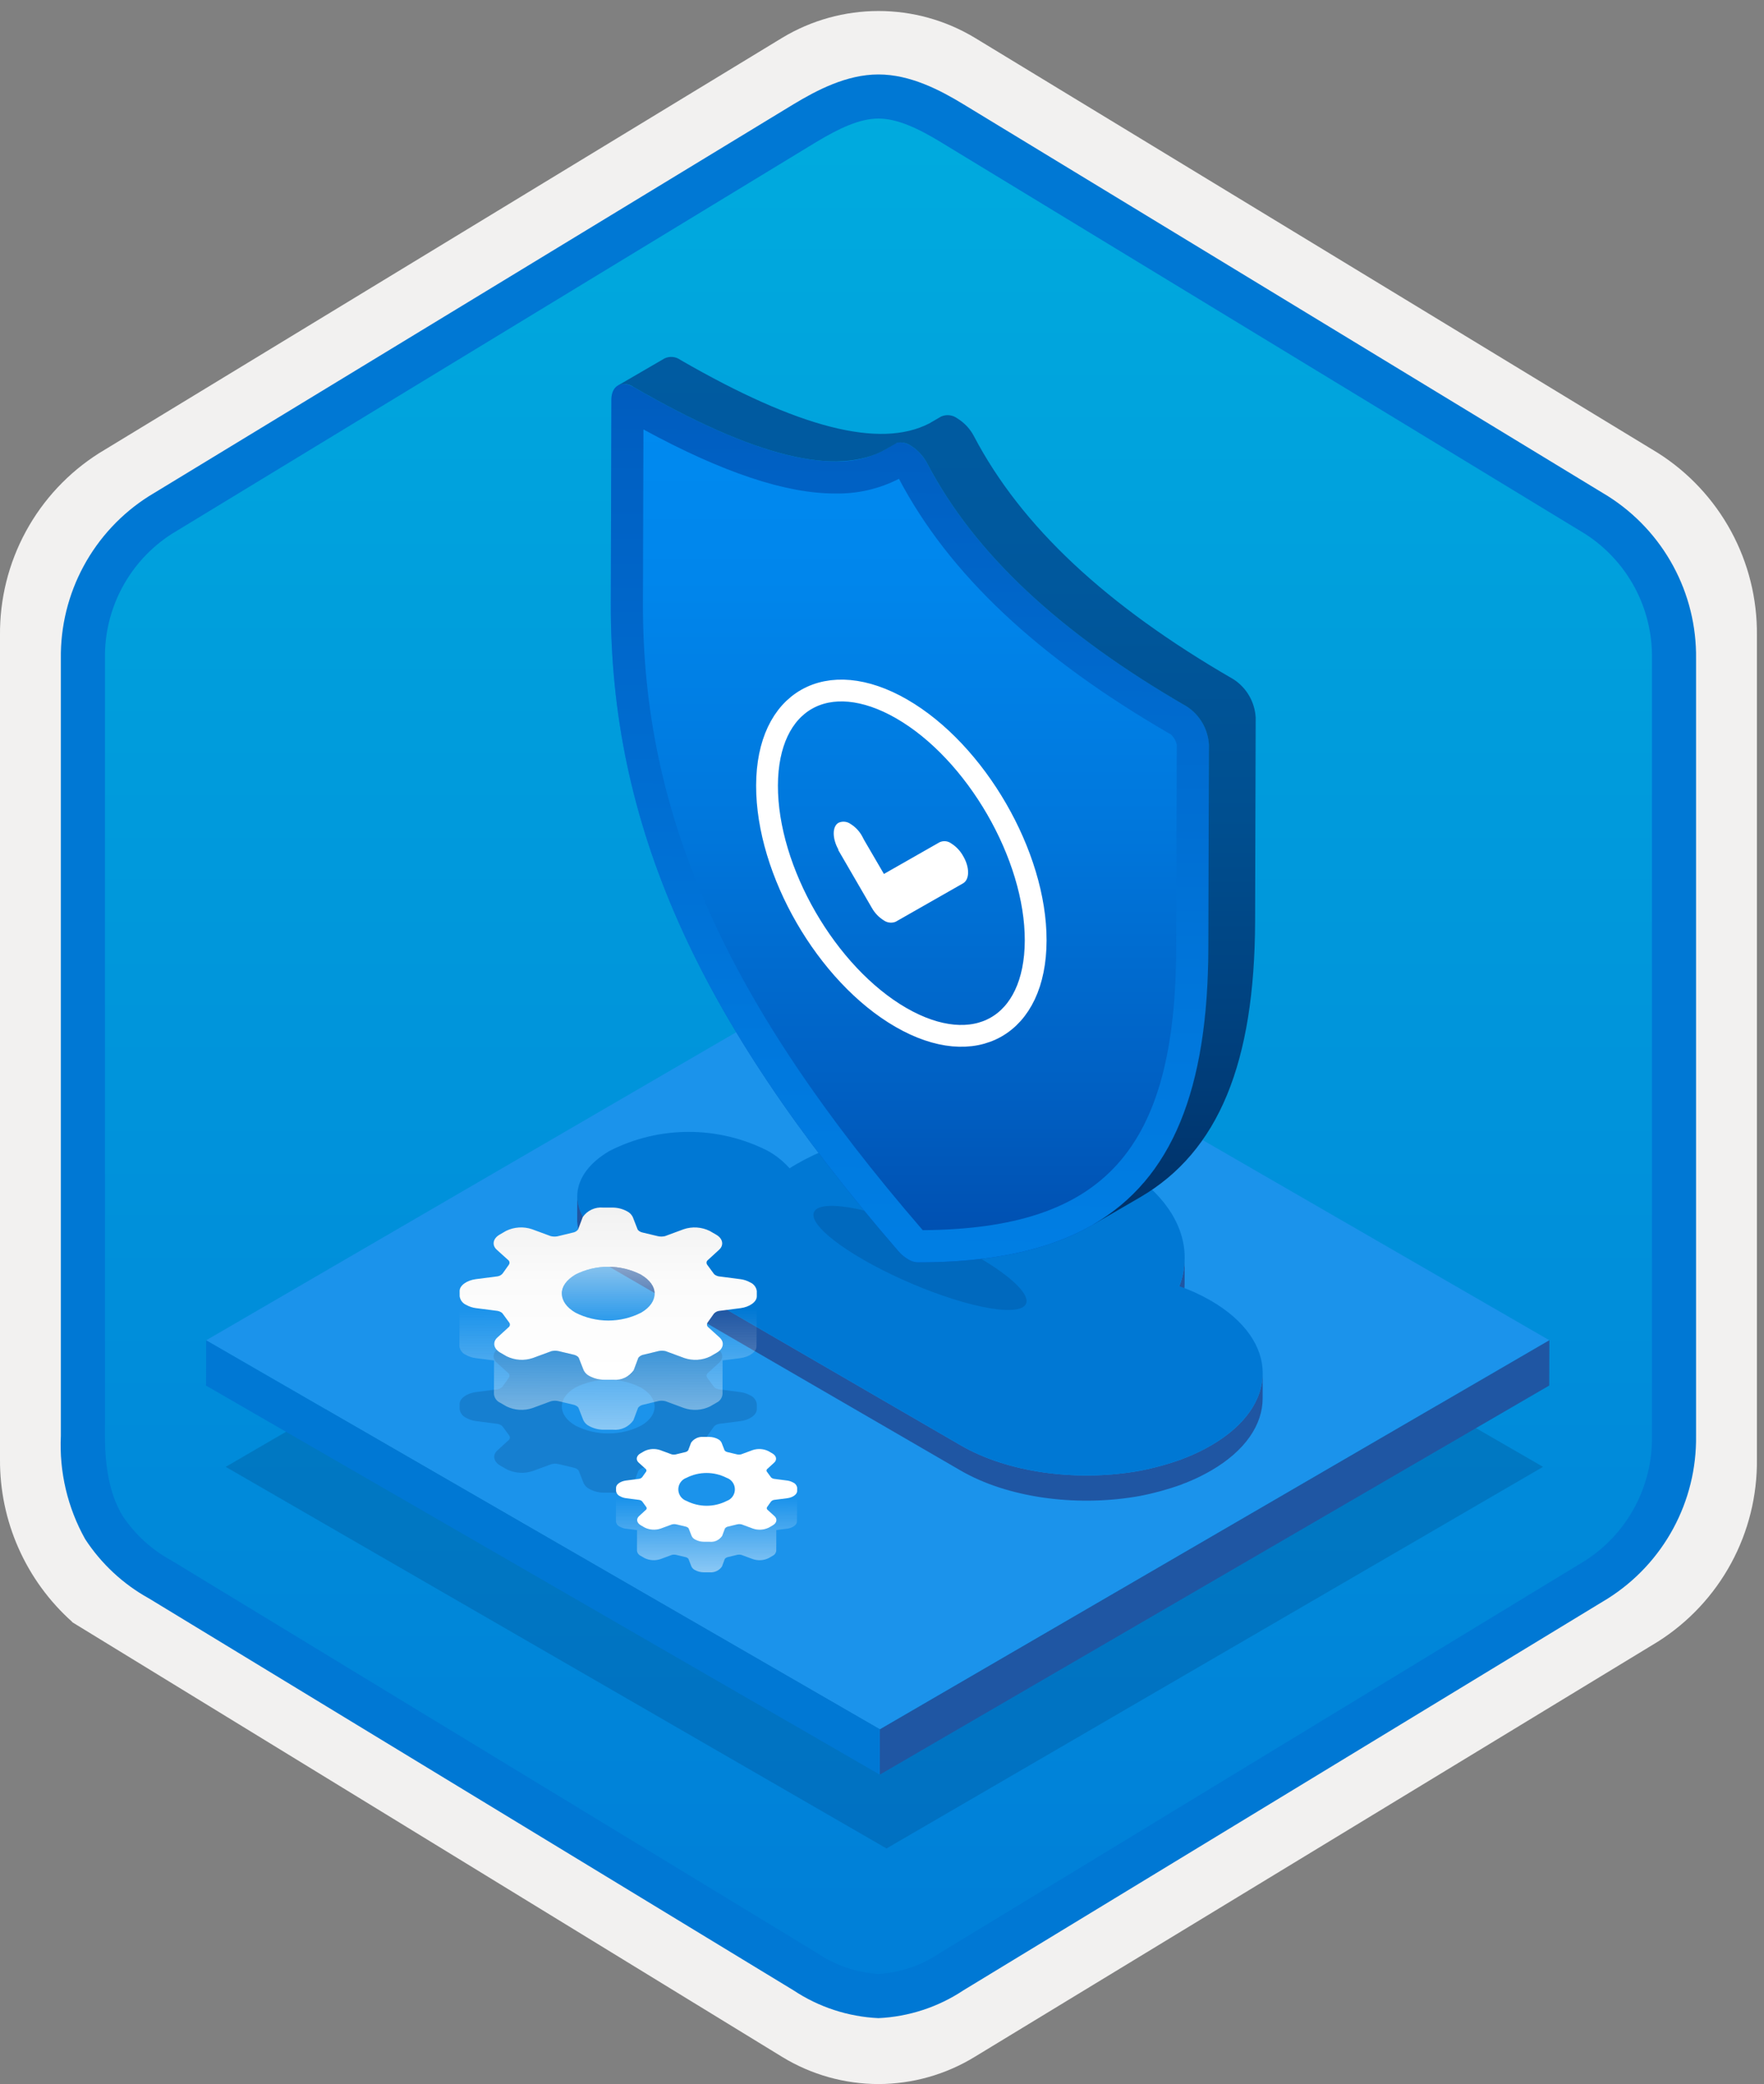 <svg width="160" height="189" viewBox="0 0 160 189" fill="none" xmlns="http://www.w3.org/2000/svg">
<rect x="0" y="0" width="160" height="189" fill="#808080" stroke="none"/>
<g clip-path="url(#clip0_375_5484)">
<path d="M79.678 188.997C82.759 188.992 85.78 188.139 88.408 186.531L150.384 148.871C153.165 147.108 155.449 144.663 157.019 141.768C158.589 138.874 159.394 135.626 159.356 132.333V57.618C159.392 54.326 158.587 51.079 157.017 48.185C155.447 45.291 153.163 42.845 150.384 41.081L88.408 3.42C85.775 1.835 82.759 0.998 79.686 0.998C76.612 0.998 73.596 1.835 70.963 3.42L8.988 41.096C6.205 42.858 3.918 45.302 2.345 48.197C0.772 51.091 -0.035 54.339 4.1431e-06 57.633V132.333C-0.019 135.116 0.556 137.872 1.686 140.416C2.816 142.96 4.474 145.233 6.552 147.086V147.112L70.963 186.546C73.588 188.146 76.603 188.994 79.678 188.997V188.997ZM80.326 7.95C82.278 7.95 84.755 9.163 86.465 10.207L147.222 47.401C150.974 49.686 153.09 56.282 153.09 61.033L152.458 132.333C152.458 137.084 149.259 141.352 145.506 143.637L85.11 180.018C81.676 182.106 78.885 182.106 75.451 180.018L14.243 143.546C10.49 141.262 7.472 137.069 7.472 132.333V58.686C7.504 56.32 8.113 53.999 9.246 51.922C10.379 49.846 12.001 48.077 13.972 46.769L74.548 10.207C76.258 9.163 78.374 7.95 80.326 7.95Z" fill="#F2F1F0"/>
<path fill-rule="evenodd" clip-rule="evenodd" d="M87.576 11.53C85.206 10.057 82.47 9.276 79.678 9.276C76.887 9.276 74.151 10.057 71.78 11.53L15.645 45.862C13.119 47.473 11.047 49.704 9.625 52.341C8.203 54.979 7.479 57.936 7.52 60.932V129.035C7.48 132.031 8.206 134.987 9.627 137.624C11.049 140.261 13.121 142.492 15.645 144.105L71.78 178.436C74.151 179.91 76.887 180.691 79.678 180.691C82.47 180.691 85.206 179.91 87.576 178.436L143.711 144.105C146.236 142.492 148.307 140.262 149.729 137.625C151.151 134.987 151.877 132.031 151.837 129.035V60.932C151.875 57.936 151.149 54.98 149.727 52.344C148.305 49.707 146.234 47.476 143.711 45.862L87.576 11.53Z" fill="url(#paint0_linear_375_5484)"/>
<path fill-rule="evenodd" clip-rule="evenodd" d="M79.678 10.752C81.362 10.752 83.244 11.618 85.311 12.876L143.777 48.418C145.668 49.632 147.218 51.308 148.278 53.289C149.339 55.27 149.875 57.49 149.837 59.737V130.215C149.875 132.462 149.339 134.681 148.278 136.662C147.218 138.643 145.668 140.32 143.777 141.533L85.312 177.075L85.311 177.076C83.641 178.215 81.696 178.886 79.678 179.019C77.661 178.886 75.716 178.215 74.046 177.076L74.045 177.075L15.582 141.535L15.58 141.534C13.792 140.57 12.267 139.183 11.138 137.494C10.161 135.891 9.52 133.676 9.52 130.215V59.736C9.482 57.49 10.018 55.271 11.079 53.29C12.139 51.309 13.688 49.632 15.58 48.418L74.037 12.881L74.041 12.879C76.124 11.626 77.985 10.752 79.678 10.752ZM87.391 9.459L145.855 45C148.333 46.57 150.368 48.749 151.765 51.329C153.162 53.908 153.876 56.803 153.837 59.737V130.215C153.876 133.149 153.162 136.043 151.765 138.623C150.368 141.203 148.333 143.382 145.855 144.952L87.39 180.493C85.096 182.018 82.43 182.891 79.678 183.019C76.926 182.891 74.261 182.018 71.967 180.493H71.966L13.502 144.951L13.499 144.95C11.164 143.657 9.181 141.812 7.723 139.576C6.128 136.723 5.365 133.48 5.52 130.215V59.736C5.481 56.803 6.194 53.908 7.592 51.328C8.989 48.749 11.024 46.57 13.502 45L71.967 9.458L71.975 9.453C74.066 8.196 76.773 6.752 79.678 6.752C82.564 6.752 85.282 8.175 87.391 9.459V9.459Z" fill="#0078D4"/>
<path opacity="0.2" d="M139.959 133.024L80.409 167.631L20.47 133.025L80.02 98.418L139.959 133.024Z" fill="#003067"/>
<path d="M140.532 121.544L79.81 156.832L18.698 121.549L79.42 86.261L140.532 121.544Z" fill="#1B93EB"/>
<path d="M140.532 121.544L140.52 125.65L79.798 160.938L79.81 156.832L140.532 121.544Z" fill="#1F56A3"/>
<path d="M79.81 156.832L79.798 160.938L18.686 125.655L18.698 121.549L79.81 156.832Z" fill="#0078D4"/>
<path d="M107.455 114.078C107.45 114.956 107.286 115.824 106.971 116.643L106.964 118.929C107.279 118.111 107.444 117.242 107.449 116.365L107.455 114.078Z" fill="#1F56A3"/>
<path d="M109.864 131.072C109.119 131.505 108.342 131.88 107.54 132.194C107.425 132.241 107.273 132.287 107.148 132.349C105.918 132.792 104.654 133.137 103.37 133.383C103.227 133.414 103.058 133.43 102.915 133.461C97.502 134.335 91.429 133.549 87.157 131.083L54.67 112.244C54.008 111.852 53.451 111.305 53.048 110.65C52.646 109.995 52.409 109.252 52.359 108.484L52.353 110.771C52.403 111.538 52.639 112.282 53.042 112.937C53.445 113.592 54.001 114.139 54.663 114.53L87.151 133.369C91.422 135.835 97.496 136.621 102.909 135.747C103.051 135.716 103.221 135.701 103.363 135.67C104.648 135.424 105.911 135.078 107.142 134.636C107.267 134.574 107.418 134.527 107.534 134.481C108.336 134.166 109.112 133.791 109.857 133.359C112.963 131.554 114.518 129.193 114.525 126.829L114.531 124.543C114.525 126.906 112.969 129.267 109.864 131.072Z" fill="#1F56A3"/>
<path d="M101.366 105.584C106.568 108.588 108.439 112.771 106.971 116.643C107.954 116.987 108.904 117.422 109.807 117.941C116.085 121.565 116.109 127.443 109.863 131.072C109.119 131.505 108.342 131.88 107.54 132.194C107.424 132.241 107.273 132.287 107.148 132.349C105.918 132.792 104.654 133.137 103.37 133.383C103.227 133.414 103.058 133.43 102.915 133.461C97.502 134.335 91.428 133.549 87.157 131.083L54.67 112.244C51.408 109.938 51.585 106.526 55.295 104.37C57.516 103.238 59.973 102.648 62.466 102.647C64.958 102.647 67.416 103.235 69.638 104.364C70.383 104.778 71.053 105.314 71.619 105.952C71.797 105.828 72.002 105.709 72.197 105.595C80.24 100.921 93.289 100.921 101.366 105.584Z" fill="#0078D4"/>
<path opacity="0.2" d="M74.627 111.595C76.797 113.792 82.484 116.693 87.341 118.075C92.232 119.466 94.467 118.796 92.262 116.562C90.057 114.327 84.266 111.396 79.41 110.042C74.588 108.697 72.456 109.397 74.627 111.595" fill="#003067"/>
<path d="M82.585 40.403C83.229 40.797 83.753 41.36 84.101 42.03C88.389 50.197 96.093 57.402 107.647 64.073C108.231 64.453 108.717 64.966 109.065 65.569C109.413 66.172 109.615 66.849 109.652 67.545L109.6 86.003C109.543 105.963 101.679 114.486 83.279 114.478C82.956 114.475 82.641 114.38 82.369 114.204C82.031 114.004 81.728 113.749 81.473 113.45C63.134 92.232 55.344 74.671 55.401 54.711L55.453 36.253C55.456 34.987 56.356 34.46 57.471 35.103C69.025 41.774 76.745 43.474 81.065 40.277C81.304 40.151 81.574 40.095 81.843 40.117C82.113 40.139 82.37 40.239 82.585 40.403V40.403Z" fill="url(#paint1_linear_375_5484)"/>
<path d="M58.361 38.946C65.549 42.852 71.254 44.756 75.748 44.756C77.759 44.797 79.748 44.339 81.538 43.422C86.089 52.067 94.153 59.649 106.186 66.596C106.465 66.843 106.658 67.172 106.736 67.537L106.683 85.995C106.632 104.241 100.184 111.442 83.695 111.561L83.68 111.543C65.847 90.912 58.262 73.918 58.317 54.72L58.361 38.946V38.946ZM56.571 34.828C55.909 34.828 55.455 35.355 55.453 36.253L55.401 54.711C55.344 74.671 63.134 92.232 81.473 113.45C81.728 113.749 82.031 114.004 82.369 114.204C82.627 114.368 82.923 114.464 83.229 114.48C83.246 114.48 83.263 114.479 83.279 114.478H83.304C101.684 114.478 109.543 105.953 109.6 86.003L109.652 67.545C109.615 66.849 109.414 66.172 109.065 65.569C108.717 64.966 108.231 64.453 107.647 64.073C96.093 57.402 88.389 50.197 84.101 42.03C83.753 41.36 83.229 40.797 82.585 40.403C82.297 40.224 81.969 40.121 81.63 40.106C81.428 40.102 81.23 40.161 81.065 40.277C79.511 41.365 77.644 41.913 75.748 41.84C71.311 41.84 65.262 39.602 57.471 35.103C57.2 34.934 56.89 34.84 56.571 34.828V34.828Z" fill="url(#paint2_linear_375_5484)"/>
<path d="M111.889 61.607C100.335 54.936 92.631 47.731 88.343 39.565C87.996 38.894 87.471 38.332 86.827 37.938C86.621 37.786 86.38 37.69 86.126 37.66C85.871 37.63 85.614 37.666 85.378 37.766L84.288 38.399C79.821 40.703 72.427 38.824 61.713 32.638C61.508 32.489 61.268 32.398 61.017 32.374C60.766 32.349 60.513 32.392 60.284 32.499L56.041 34.964C56.27 34.858 56.523 34.815 56.775 34.839C57.026 34.863 57.266 34.955 57.471 35.103C68.449 41.441 75.965 43.292 80.393 40.719L81.382 40.144C81.801 40.076 82.231 40.168 82.585 40.403C83.229 40.797 83.753 41.36 84.101 42.03C88.389 50.197 96.093 57.402 107.647 64.073C108.231 64.453 108.717 64.966 109.065 65.569C109.413 66.172 109.614 66.849 109.652 67.545L109.599 86.003C109.563 98.792 106.322 106.885 99.159 111.048L103.401 108.583C110.564 104.42 113.806 96.326 113.842 83.538L113.894 65.08C113.857 64.384 113.656 63.707 113.307 63.103C112.959 62.5 112.473 61.988 111.889 61.607Z" fill="url(#paint3_linear_375_5484)"/>
<path d="M81.795 64.296C88.517 68.177 93.961 77.576 93.939 85.3C93.917 93.054 88.438 96.147 81.715 92.266C74.993 88.385 69.549 78.986 69.571 71.231C69.593 63.507 75.073 60.415 81.795 64.296Z" stroke="white" stroke-width="1.977" stroke-miterlimit="10"/>
<path d="M86.274 76.485C86.728 76.769 87.101 77.164 87.359 77.633C87.961 78.645 87.958 79.761 87.352 80.107L81.24 83.59C81.065 83.662 80.874 83.688 80.686 83.666C80.497 83.645 80.317 83.576 80.162 83.466C79.716 83.189 79.347 82.804 79.087 82.347L76.025 77.073L76.051 77.058C75.475 76.03 75.478 74.944 76.058 74.614C76.233 74.534 76.425 74.503 76.616 74.521C76.807 74.54 76.99 74.609 77.146 74.721C77.595 74.999 77.962 75.391 78.211 75.857L78.368 76.159L80.174 79.257L85.206 76.39C85.376 76.306 85.565 76.272 85.754 76.288C85.942 76.305 86.122 76.373 86.274 76.485Z" fill="white"/>
<path opacity="0.2" d="M65.277 131.544C65.736 131.96 65.626 132.559 65.026 132.908L64.43 133.254C63.695 133.611 62.85 133.665 62.076 133.404L60.384 132.778C60.18 132.727 59.967 132.721 59.761 132.762L58.389 133.094C58.198 133.124 58.025 133.223 57.902 133.373L57.477 134.509C57.273 134.802 56.995 135.036 56.671 135.187C56.347 135.337 55.989 135.399 55.634 135.366H54.791C54.322 135.368 53.86 135.251 53.449 135.025C53.227 134.914 53.047 134.732 52.939 134.509L52.493 133.373C52.446 133.299 52.38 133.24 52.301 133.201C52.231 133.16 52.156 133.129 52.078 133.109L50.691 132.779C50.468 132.723 50.235 132.723 50.012 132.779L48.323 133.402C47.549 133.663 46.703 133.609 45.968 133.252L45.372 132.908C44.768 132.559 44.651 131.96 45.105 131.544L46.176 130.564C46.219 130.515 46.245 130.453 46.25 130.388C46.255 130.323 46.238 130.258 46.202 130.203L45.621 129.409C45.578 129.337 45.515 129.278 45.439 129.239C45.346 129.185 45.244 129.147 45.138 129.127L43.179 128.874C42.865 128.835 42.561 128.735 42.285 128.58C42.129 128.511 41.992 128.404 41.889 128.268C41.785 128.133 41.718 127.973 41.693 127.804L41.69 127.316C41.688 126.824 42.333 126.354 43.164 126.246L45.12 125.993C45.295 125.967 45.455 125.882 45.576 125.753L46.145 124.954C46.19 124.897 46.215 124.827 46.214 124.754C46.214 124.682 46.188 124.612 46.142 124.556L45.057 123.578C44.598 123.162 44.708 122.563 45.308 122.214L45.904 121.868C46.638 121.51 47.484 121.457 48.258 121.718L49.95 122.343C50.154 122.395 50.366 122.401 50.573 122.36L51.944 122.028C52.136 121.998 52.309 121.899 52.431 121.749L52.857 120.613C53.061 120.32 53.339 120.086 53.663 119.935C53.986 119.785 54.344 119.723 54.7 119.756H55.542C56.012 119.754 56.474 119.871 56.885 120.097C57.107 120.208 57.286 120.389 57.395 120.613L57.837 121.747C57.886 121.821 57.953 121.881 58.033 121.921C58.103 121.963 58.18 121.994 58.26 122.011L59.639 122.341C59.863 122.399 60.097 122.399 60.322 122.343L62.014 121.718C62.788 121.459 63.632 121.513 64.365 121.87L64.962 122.214C65.566 122.563 65.683 123.161 65.228 123.578L64.158 124.558C64.114 124.607 64.088 124.669 64.084 124.734C64.079 124.799 64.096 124.864 64.131 124.919L64.713 125.712C64.756 125.785 64.819 125.844 64.894 125.883C64.986 125.937 65.087 125.974 65.192 125.993L67.155 126.247C67.469 126.286 67.773 126.387 68.049 126.542C68.205 126.61 68.342 126.717 68.446 126.853C68.55 126.988 68.618 127.147 68.644 127.316L68.644 127.806C68.646 128.298 68.001 128.768 67.17 128.876L65.21 129.126C65.037 129.155 64.878 129.24 64.758 129.368L64.189 130.168C64.143 130.224 64.119 130.295 64.12 130.367C64.121 130.439 64.148 130.509 64.195 130.564L65.277 131.544ZM52.198 129.286C53.121 129.755 54.142 129.999 55.177 129.999C56.212 129.999 57.233 129.754 58.156 129.284C59.789 128.335 59.784 126.787 58.136 125.835C57.214 125.367 56.194 125.123 55.159 125.123C54.124 125.123 53.104 125.367 52.182 125.835C50.544 126.787 50.55 128.335 52.198 129.286" fill="#003067"/>
<path d="M50.948 120.638L50.958 117.307C50.992 116.939 51.123 116.586 51.338 116.284C51.553 115.983 51.844 115.744 52.182 115.592C53.104 115.123 54.124 114.879 55.159 114.879C56.194 114.879 57.214 115.123 58.136 115.592C58.479 115.745 58.775 115.986 58.993 116.291C59.211 116.597 59.343 116.955 59.376 117.328L59.367 120.638L50.948 120.638Z" fill="url(#paint4_linear_375_5484)"/>
<path d="M65.277 121.301C65.736 121.717 65.626 122.316 65.026 122.664L64.43 123.011C63.695 123.368 62.85 123.422 62.076 123.16L60.384 122.535C60.18 122.483 59.967 122.478 59.761 122.519L58.389 122.851C58.198 122.88 58.025 122.98 57.902 123.13L57.477 124.266C57.273 124.559 56.995 124.793 56.671 124.943C56.347 125.094 55.989 125.156 55.634 125.123H54.791C54.322 125.125 53.86 125.007 53.449 124.782C53.227 124.67 53.047 124.489 52.939 124.266L52.493 123.13C52.446 123.056 52.38 122.996 52.301 122.957C52.231 122.916 52.156 122.885 52.078 122.865L50.691 122.535C50.468 122.479 50.235 122.479 50.012 122.535L48.323 123.158C47.549 123.42 46.703 123.366 45.968 123.009L45.372 122.664C44.768 122.316 44.651 121.717 45.105 121.301L46.176 120.321C46.219 120.272 46.245 120.21 46.25 120.144C46.255 120.079 46.238 120.014 46.202 119.96L45.621 119.166C45.578 119.093 45.515 119.034 45.439 118.996C45.346 118.942 45.244 118.903 45.138 118.883L43.179 118.631C42.865 118.592 42.561 118.491 42.285 118.336C42.129 118.268 41.992 118.161 41.889 118.025C41.785 117.889 41.718 117.729 41.693 117.561L41.69 117.073C41.688 116.58 42.333 116.111 43.164 116.002L45.12 115.75C45.295 115.723 45.455 115.639 45.576 115.51L46.145 114.71C46.19 114.654 46.215 114.583 46.214 114.511C46.214 114.438 46.188 114.368 46.142 114.312L45.057 113.334C44.598 112.918 44.708 112.319 45.308 111.971L45.904 111.624C46.638 111.267 47.484 111.213 48.258 111.475L49.95 112.1C50.154 112.151 50.366 112.157 50.573 112.116L51.944 111.784C52.136 111.755 52.309 111.655 52.431 111.505L52.857 110.369C53.061 110.076 53.339 109.842 53.663 109.692C53.986 109.541 54.344 109.479 54.7 109.512H55.542C56.012 109.51 56.474 109.628 56.885 109.853C57.107 109.965 57.286 110.146 57.395 110.369L57.837 111.503C57.886 111.578 57.953 111.638 58.033 111.678C58.103 111.72 58.18 111.75 58.26 111.768L59.639 112.098C59.863 112.155 60.097 112.156 60.322 112.1L62.014 111.474C62.788 111.215 63.632 111.27 64.365 111.626L64.962 111.971C65.566 112.319 65.683 112.918 65.228 113.334L64.158 114.314C64.114 114.363 64.088 114.425 64.084 114.49C64.079 114.556 64.096 114.621 64.131 114.675L64.713 115.469C64.756 115.542 64.819 115.601 64.894 115.639C64.986 115.693 65.087 115.731 65.192 115.75L67.155 116.004C67.469 116.043 67.773 116.143 68.049 116.299C68.205 116.367 68.342 116.474 68.446 116.609C68.55 116.744 68.618 116.904 68.644 117.072L68.644 117.562C68.646 118.055 68.001 118.524 67.17 118.633L65.21 118.883C65.037 118.912 64.878 118.997 64.758 119.125L64.189 119.925C64.143 119.981 64.119 120.051 64.12 120.124C64.121 120.196 64.148 120.266 64.195 120.32L65.277 121.301ZM52.198 119.043C53.121 119.512 54.142 119.756 55.177 119.756C56.212 119.755 57.233 119.51 58.156 119.041C59.789 118.092 59.784 116.543 58.136 115.592C57.214 115.123 56.194 114.879 55.159 114.879C54.124 114.879 53.104 115.123 52.182 115.592C50.544 116.543 50.55 118.091 52.198 119.043" fill="url(#paint5_linear_375_5484)"/>
<path d="M65.495 112.849C65.49 112.887 65.482 112.924 65.471 112.961C65.464 112.981 65.458 113.001 65.45 113.021C65.433 113.06 65.414 113.097 65.392 113.132C65.381 113.149 65.373 113.167 65.361 113.183C65.322 113.238 65.278 113.288 65.229 113.333L65.228 113.334L64.158 114.314C64.133 114.338 64.115 114.367 64.104 114.399C64.101 114.411 64.099 114.423 64.097 114.434C64.09 114.458 64.086 114.482 64.084 114.506C64.079 114.566 64.096 114.626 64.131 114.675L64.713 115.469C64.756 115.542 64.819 115.601 64.894 115.639C64.987 115.693 65.087 115.731 65.192 115.75L65.496 115.789L65.505 112.762C65.505 112.771 65.502 112.78 65.502 112.79C65.501 112.81 65.498 112.829 65.495 112.849Z" fill="url(#paint6_linear_375_5484)"/>
<path d="M68.615 117.745C68.499 118.026 68.279 118.252 68.002 118.376C67.893 118.432 67.78 118.478 67.664 118.516C67.504 118.571 67.338 118.61 67.17 118.633L65.524 118.843L65.488 118.848L65.21 118.883C65.037 118.912 64.878 118.997 64.758 119.125L64.189 119.925C64.143 119.981 64.119 120.051 64.12 120.124C64.121 120.196 64.147 120.266 64.195 120.32L65.276 121.301C65.736 121.717 65.626 122.316 65.026 122.664L64.43 123.011C63.857 123.294 63.209 123.389 62.58 123.283C62.556 123.279 62.535 123.275 62.512 123.271C62.364 123.247 62.218 123.21 62.076 123.16L60.384 122.535C60.349 122.525 60.313 122.517 60.277 122.512C60.209 122.501 60.142 122.494 60.074 122.492C59.969 122.486 59.863 122.495 59.761 122.519L58.389 122.851C58.372 122.854 58.356 122.861 58.34 122.866C58.167 122.899 58.013 122.993 57.902 123.13L57.477 124.266C57.384 124.469 57.23 124.638 57.036 124.749C56.882 124.845 56.715 124.923 56.541 124.979C56.248 125.074 55.942 125.123 55.634 125.123H54.791C54.572 125.122 54.353 125.095 54.139 125.044C54.004 125.013 53.87 124.973 53.741 124.922C53.64 124.882 53.542 124.835 53.448 124.781C53.226 124.67 53.047 124.489 52.938 124.266L52.493 123.13C52.446 123.056 52.38 122.996 52.301 122.957C52.231 122.916 52.156 122.885 52.077 122.865L51.384 122.7L50.691 122.535C50.635 122.519 50.578 122.508 50.519 122.503C50.456 122.496 50.392 122.493 50.328 122.493C50.267 122.494 50.207 122.498 50.148 122.505C50.101 122.51 50.056 122.52 50.012 122.535L48.323 123.158C48.174 123.211 48.021 123.249 47.865 123.273C47.841 123.277 47.819 123.282 47.795 123.286C47.636 123.308 47.475 123.318 47.315 123.317C47.29 123.317 47.266 123.317 47.241 123.316C47.075 123.313 46.91 123.297 46.746 123.27L46.723 123.265C46.459 123.223 46.203 123.136 45.968 123.009L45.371 122.664C44.768 122.316 44.651 121.717 45.105 121.301L46.176 120.32C46.206 120.286 46.228 120.245 46.24 120.201C46.252 120.157 46.253 120.111 46.244 120.066C46.243 120.056 46.243 120.046 46.24 120.036C46.233 120.008 46.221 119.983 46.203 119.961L46.202 119.96L46.198 119.954L45.621 119.166C45.578 119.093 45.515 119.034 45.439 118.996C45.346 118.941 45.244 118.903 45.138 118.883L43.179 118.631C42.912 118.594 42.653 118.514 42.413 118.393C42.372 118.373 42.323 118.358 42.285 118.336C42.12 118.245 41.974 118.123 41.854 117.977C41.755 117.86 41.698 117.713 41.693 117.56L41.667 122.095C41.692 122.264 41.759 122.424 41.863 122.56C41.966 122.695 42.103 122.802 42.259 122.871C42.535 123.026 42.839 123.126 43.153 123.165L44.812 123.379L44.803 126.408C44.815 126.576 44.872 126.738 44.967 126.877C45.062 127.016 45.193 127.127 45.346 127.199L45.942 127.543C46.677 127.9 47.523 127.954 48.297 127.693L49.986 127.069C50.209 127.014 50.443 127.014 50.666 127.069L52.052 127.4C52.13 127.42 52.206 127.451 52.275 127.492C52.354 127.531 52.42 127.59 52.467 127.664L52.913 128.8C53.021 129.023 53.201 129.205 53.423 129.316C53.834 129.542 54.296 129.659 54.766 129.657H55.608C55.964 129.69 56.322 129.628 56.645 129.478C56.969 129.327 57.247 129.093 57.451 128.8L57.877 127.664C57.999 127.514 58.172 127.415 58.364 127.385L59.735 127.053C59.942 127.012 60.154 127.018 60.358 127.069L62.051 127.695C62.824 127.956 63.67 127.902 64.404 127.545L65 127.199C65.15 127.127 65.278 127.018 65.372 126.881C65.466 126.744 65.522 126.585 65.534 126.419L65.543 123.372L67.144 123.167C67.975 123.059 68.62 122.589 68.618 122.097L68.643 117.563C68.643 117.625 68.634 117.686 68.615 117.745V117.745Z" fill="url(#paint7_linear_375_5484)"/>
<path d="M45.12 115.75C45.295 115.723 45.455 115.639 45.575 115.51L46.144 114.71C46.191 114.652 46.215 114.578 46.213 114.504C46.211 114.479 46.207 114.454 46.2 114.431C46.199 114.419 46.197 114.407 46.194 114.396C46.183 114.364 46.165 114.336 46.142 114.312L45.057 113.334C45.007 113.289 44.962 113.238 44.922 113.182C44.91 113.166 44.901 113.148 44.89 113.131C44.868 113.095 44.848 113.058 44.831 113.019C44.823 112.999 44.816 112.978 44.81 112.958C44.798 112.922 44.79 112.885 44.785 112.848C44.782 112.827 44.779 112.806 44.778 112.785C44.777 112.774 44.774 112.762 44.774 112.75L44.765 115.796L45.12 115.75Z" fill="url(#paint8_linear_375_5484)"/>
<path d="M70.252 137.495C70.532 137.749 70.465 138.114 70.099 138.326L69.736 138.537C69.288 138.755 68.773 138.788 68.302 138.628L67.27 138.247C67.146 138.216 67.016 138.212 66.891 138.237L66.055 138.44C65.938 138.458 65.832 138.518 65.758 138.61L65.499 139.302C65.374 139.481 65.205 139.623 65.007 139.715C64.81 139.807 64.592 139.844 64.375 139.824H63.862C63.576 139.826 63.294 139.754 63.043 139.616C62.908 139.549 62.799 139.438 62.733 139.302L62.461 138.61C62.432 138.565 62.392 138.528 62.344 138.505C62.301 138.48 62.256 138.461 62.208 138.448L61.363 138.247C61.227 138.213 61.085 138.213 60.949 138.247L59.92 138.627C59.448 138.786 58.932 138.754 58.484 138.536L58.121 138.326C57.753 138.114 57.682 137.749 57.959 137.495L58.611 136.898C58.638 136.868 58.653 136.83 58.656 136.79C58.659 136.751 58.649 136.711 58.627 136.678L58.273 136.194C58.246 136.15 58.208 136.114 58.162 136.09C58.105 136.057 58.043 136.034 57.978 136.022L56.784 135.868C56.593 135.844 56.408 135.783 56.24 135.688C56.144 135.647 56.061 135.581 55.998 135.499C55.935 135.416 55.894 135.318 55.879 135.215L55.877 134.918C55.876 134.618 56.269 134.332 56.775 134.266L57.968 134.112C58.074 134.096 58.172 134.044 58.245 133.966L58.592 133.478C58.62 133.444 58.635 133.401 58.634 133.357C58.634 133.313 58.619 133.27 58.59 133.236L57.929 132.64C57.649 132.386 57.716 132.021 58.082 131.809L58.445 131.598C58.893 131.38 59.408 131.347 59.88 131.506L60.911 131.887C61.035 131.919 61.165 131.922 61.291 131.897L62.127 131.695C62.243 131.677 62.349 131.617 62.423 131.525L62.683 130.833C62.807 130.654 62.977 130.512 63.174 130.42C63.371 130.328 63.589 130.29 63.806 130.31H64.32C64.606 130.309 64.887 130.381 65.138 130.518C65.273 130.586 65.382 130.697 65.449 130.833L65.718 131.524C65.748 131.569 65.789 131.606 65.837 131.63C65.88 131.656 65.927 131.674 65.976 131.685L66.816 131.886C66.953 131.921 67.096 131.922 67.232 131.887L68.264 131.506C68.735 131.348 69.25 131.381 69.697 131.599L70.06 131.809C70.428 132.021 70.499 132.386 70.223 132.64L69.57 133.237C69.544 133.267 69.528 133.305 69.525 133.344C69.522 133.384 69.532 133.424 69.554 133.457L69.909 133.941C69.935 133.985 69.973 134.021 70.019 134.044C70.075 134.077 70.137 134.1 70.201 134.112L71.397 134.267C71.588 134.291 71.773 134.352 71.942 134.446C72.037 134.488 72.12 134.553 72.183 134.636C72.247 134.718 72.289 134.815 72.305 134.918L72.304 135.217C72.306 135.517 71.912 135.803 71.406 135.869L70.212 136.021C70.106 136.039 70.009 136.091 69.936 136.169L69.589 136.656C69.561 136.691 69.546 136.733 69.547 136.778C69.548 136.822 69.564 136.864 69.593 136.898L70.252 137.495ZM62.281 136.119C62.844 136.405 63.466 136.553 64.097 136.553C64.728 136.553 65.35 136.404 65.912 136.118C66.131 136.041 66.32 135.898 66.453 135.709C66.587 135.52 66.657 135.294 66.656 135.063C66.655 134.831 66.581 134.606 66.446 134.418C66.31 134.23 66.12 134.09 65.9 134.016C65.338 133.73 64.716 133.581 64.086 133.581C63.455 133.581 62.834 133.73 62.271 134.016C62.053 134.092 61.863 134.235 61.729 134.424C61.596 134.613 61.524 134.839 61.525 135.071C61.526 135.302 61.6 135.528 61.735 135.716C61.871 135.904 62.062 136.045 62.281 136.119" fill="url(#paint9_linear_375_5484)"/>
<path d="M70.385 132.344C70.382 132.367 70.377 132.39 70.37 132.412C70.367 132.425 70.363 132.437 70.358 132.449C70.348 132.472 70.336 132.495 70.322 132.517C70.316 132.527 70.311 132.538 70.303 132.548C70.28 132.581 70.253 132.612 70.223 132.639L70.223 132.64L69.57 133.237C69.555 133.252 69.544 133.269 69.538 133.289C69.536 133.296 69.534 133.303 69.533 133.31C69.529 133.325 69.526 133.339 69.525 133.354C69.522 133.391 69.532 133.427 69.554 133.457L69.909 133.941C69.935 133.985 69.973 134.021 70.019 134.044C70.075 134.077 70.137 134.1 70.201 134.112L70.386 134.136L70.391 132.291L70.389 132.308C70.389 132.32 70.387 132.332 70.385 132.344Z" fill="url(#paint10_linear_375_5484)"/>
<path d="M72.287 135.328C72.216 135.499 72.082 135.637 71.913 135.713C71.847 135.746 71.778 135.775 71.707 135.798C71.609 135.831 71.508 135.855 71.406 135.869L70.403 135.997L70.381 136L70.212 136.021C70.106 136.039 70.009 136.091 69.936 136.169L69.589 136.656C69.561 136.69 69.546 136.733 69.547 136.778C69.548 136.822 69.564 136.864 69.593 136.897L70.252 137.495C70.532 137.749 70.465 138.113 70.099 138.326L69.736 138.537C69.387 138.71 68.992 138.768 68.608 138.703L68.567 138.696C68.477 138.681 68.388 138.659 68.302 138.628L67.27 138.247C67.249 138.241 67.227 138.236 67.205 138.233C67.164 138.226 67.123 138.222 67.081 138.221C67.017 138.218 66.953 138.223 66.891 138.237L66.055 138.44C66.044 138.442 66.035 138.446 66.024 138.449C65.919 138.469 65.825 138.526 65.758 138.61L65.499 139.302C65.442 139.426 65.348 139.529 65.23 139.596C65.136 139.655 65.034 139.702 64.928 139.736C64.75 139.795 64.563 139.824 64.375 139.824H63.862C63.728 139.824 63.594 139.807 63.464 139.776C63.382 139.758 63.3 139.733 63.221 139.702C63.16 139.678 63.101 139.649 63.043 139.616C62.908 139.549 62.799 139.438 62.733 139.302L62.461 138.61C62.432 138.565 62.392 138.528 62.344 138.505C62.301 138.479 62.256 138.461 62.208 138.448L61.785 138.348L61.363 138.247C61.329 138.238 61.294 138.231 61.258 138.227C61.219 138.223 61.18 138.222 61.141 138.222C61.105 138.222 61.068 138.224 61.032 138.229C61.003 138.232 60.976 138.238 60.949 138.247L59.92 138.627C59.829 138.659 59.735 138.682 59.64 138.697C59.626 138.699 59.612 138.703 59.598 138.705C59.501 138.718 59.403 138.725 59.305 138.724L59.26 138.723C59.159 138.721 59.058 138.712 58.959 138.695L58.944 138.692C58.783 138.666 58.628 138.614 58.484 138.536L58.121 138.326C57.753 138.113 57.682 137.749 57.959 137.495L58.611 136.898C58.63 136.877 58.643 136.852 58.65 136.825C58.657 136.798 58.658 136.77 58.653 136.743L58.65 136.724C58.646 136.707 58.638 136.692 58.627 136.678L58.627 136.678L58.625 136.674L58.273 136.194C58.246 136.15 58.208 136.114 58.162 136.09C58.105 136.057 58.043 136.034 57.978 136.022L56.784 135.868C56.622 135.846 56.464 135.797 56.318 135.723C56.293 135.711 56.263 135.702 56.24 135.688C56.139 135.633 56.05 135.558 55.977 135.47C55.917 135.398 55.882 135.309 55.879 135.216L55.863 137.979C55.878 138.082 55.919 138.18 55.982 138.262C56.046 138.345 56.129 138.41 56.224 138.452C56.392 138.546 56.577 138.607 56.769 138.631L57.78 138.762L57.774 140.608C57.782 140.71 57.816 140.809 57.874 140.893C57.932 140.978 58.012 141.046 58.105 141.09L58.469 141.3C58.917 141.517 59.432 141.55 59.904 141.391L60.933 141.011C61.069 140.977 61.212 140.977 61.347 141.011L62.192 141.212C62.24 141.224 62.286 141.243 62.328 141.268C62.376 141.292 62.417 141.328 62.446 141.373L62.717 142.066C62.783 142.202 62.892 142.312 63.028 142.38C63.279 142.518 63.56 142.589 63.846 142.588H64.36C64.576 142.608 64.794 142.57 64.992 142.479C65.189 142.387 65.359 142.244 65.483 142.066L65.742 141.373C65.817 141.282 65.922 141.221 66.039 141.203L66.875 141.001C67.001 140.976 67.13 140.979 67.255 141.011L68.286 141.392C68.757 141.551 69.273 141.519 69.72 141.301L70.084 141.09C70.175 141.046 70.253 140.979 70.31 140.896C70.367 140.812 70.401 140.715 70.409 140.615L70.414 138.757L71.39 138.633C71.897 138.566 72.29 138.28 72.288 137.98L72.304 135.217C72.304 135.255 72.298 135.292 72.287 135.328Z" fill="url(#paint11_linear_375_5484)"/>
<path d="M57.968 134.112C58.074 134.096 58.172 134.044 58.245 133.966L58.592 133.478C58.62 133.443 58.635 133.398 58.634 133.352C58.633 133.337 58.63 133.322 58.626 133.308C58.625 133.301 58.624 133.294 58.622 133.287C58.615 133.268 58.605 133.25 58.59 133.236L57.929 132.64C57.899 132.612 57.871 132.581 57.847 132.547C57.839 132.537 57.834 132.526 57.828 132.516C57.814 132.494 57.802 132.471 57.792 132.448C57.786 132.435 57.782 132.423 57.779 132.41C57.772 132.388 57.767 132.366 57.763 132.343C57.761 132.331 57.76 132.318 57.759 132.305C57.759 132.298 57.757 132.291 57.757 132.284L57.751 134.14L57.968 134.112Z" fill="url(#paint12_linear_375_5484)"/>
</g>
<defs>
<linearGradient id="paint0_linear_375_5484" x1="79.678" y1="9.276" x2="79.678" y2="180.691" gradientUnits="userSpaceOnUse">
<stop stop-color="#00ABDE"/>
<stop offset="1" stop-color="#007ED8"/>
</linearGradient>
<linearGradient id="paint1_linear_375_5484" x1="82.526" y1="114.48" x2="82.526" y2="34.828" gradientUnits="userSpaceOnUse">
<stop stop-color="#004DAE"/>
<stop offset="0.21" stop-color="#0061C4"/>
<stop offset="0.51" stop-color="#0078DD"/>
<stop offset="0.78" stop-color="#0086EC"/>
<stop offset="1" stop-color="#008BF1"/>
</linearGradient>
<linearGradient id="paint2_linear_375_5484" x1="76.5" y1="177.5" x2="78.5" y2="8" gradientUnits="userSpaceOnUse">
<stop stop-color="#008BF1"/>
<stop offset="0.22" stop-color="#0086EC"/>
<stop offset="0.49" stop-color="#0078DD"/>
<stop offset="0.79" stop-color="#0061C4"/>
<stop offset="1" stop-color="#004DAE"/>
</linearGradient>
<linearGradient id="paint3_linear_375_5484" x1="84.968" y1="111.048" x2="84.968" y2="32.222" gradientUnits="userSpaceOnUse">
<stop stop-color="#003067"/>
<stop offset="0.2" stop-color="#003F7C"/>
<stop offset="0.47" stop-color="#004F90"/>
<stop offset="0.74" stop-color="#00589D"/>
<stop offset="1" stop-color="#005BA1"/>
</linearGradient>
<linearGradient id="paint4_linear_375_5484" x1="55.162" y1="120.638" x2="55.162" y2="114.879" gradientUnits="userSpaceOnUse">
<stop stop-color="#F0F0F0" stop-opacity="0"/>
<stop offset="1" stop-color="#F0F0F0" stop-opacity="0.5"/>
</linearGradient>
<linearGradient id="paint5_linear_375_5484" x1="55.167" y1="124.562" x2="55.167" y2="109.852" gradientUnits="userSpaceOnUse">
<stop stop-color="white"/>
<stop offset="0.56" stop-color="#FBFBFB"/>
<stop offset="1" stop-color="#F2F2F2"/>
</linearGradient>
<linearGradient id="paint6_linear_375_5484" x1="156.198" y1="451.124" x2="156.198" y2="460.289" gradientUnits="userSpaceOnUse">
<stop stop-color="#F0F0F0" stop-opacity="0"/>
<stop offset="1" stop-color="#F0F0F0" stop-opacity="0.5"/>
</linearGradient>
<linearGradient id="paint7_linear_375_5484" x1="55.263" y1="129.824" x2="55.243" y2="118.711" gradientUnits="userSpaceOnUse">
<stop stop-color="white" stop-opacity="0.5"/>
<stop offset="1" stop-color="#FCFCFC" stop-opacity="0"/>
</linearGradient>
<linearGradient id="paint8_linear_375_5484" x1="110.625" y1="453.08" x2="110.625" y2="462.355" gradientUnits="userSpaceOnUse">
<stop stop-color="#F0F0F0" stop-opacity="0"/>
<stop offset="1" stop-color="#F0F0F0" stop-opacity="0.5"/>
</linearGradient>
<linearGradient id="paint9_linear_375_5484" x1="55.167" y1="124.562" x2="55.167" y2="109.852" gradientUnits="userSpaceOnUse">
<stop stop-color="white"/>
<stop offset="0.56" stop-color="#FBFBFB"/>
<stop offset="1" stop-color="#F2F2F2"/>
</linearGradient>
<linearGradient id="paint10_linear_375_5484" x1="130.137" y1="374.541" x2="130.137" y2="377.945" gradientUnits="userSpaceOnUse">
<stop stop-color="#F0F0F0" stop-opacity="0"/>
<stop offset="1" stop-color="#F0F0F0" stop-opacity="0.5"/>
</linearGradient>
<linearGradient id="paint11_linear_375_5484" x1="64.149" y1="142.69" x2="64.137" y2="135.917" gradientUnits="userSpaceOnUse">
<stop stop-color="white" stop-opacity="0.5"/>
<stop offset="1" stop-color="#FCFCFC" stop-opacity="0"/>
</linearGradient>
<linearGradient id="paint12_linear_375_5484" x1="109.099" y1="375.95" x2="109.099" y2="379.394" gradientUnits="userSpaceOnUse">
<stop stop-color="#F0F0F0" stop-opacity="0"/>
<stop offset="1" stop-color="#F0F0F0" stop-opacity="0.5"/>
</linearGradient>
<clipPath id="clip0_375_5484">
<rect width="159.356" height="188" fill="white" transform="translate(0 0.998)"/>
</clipPath>
</defs>
</svg>
